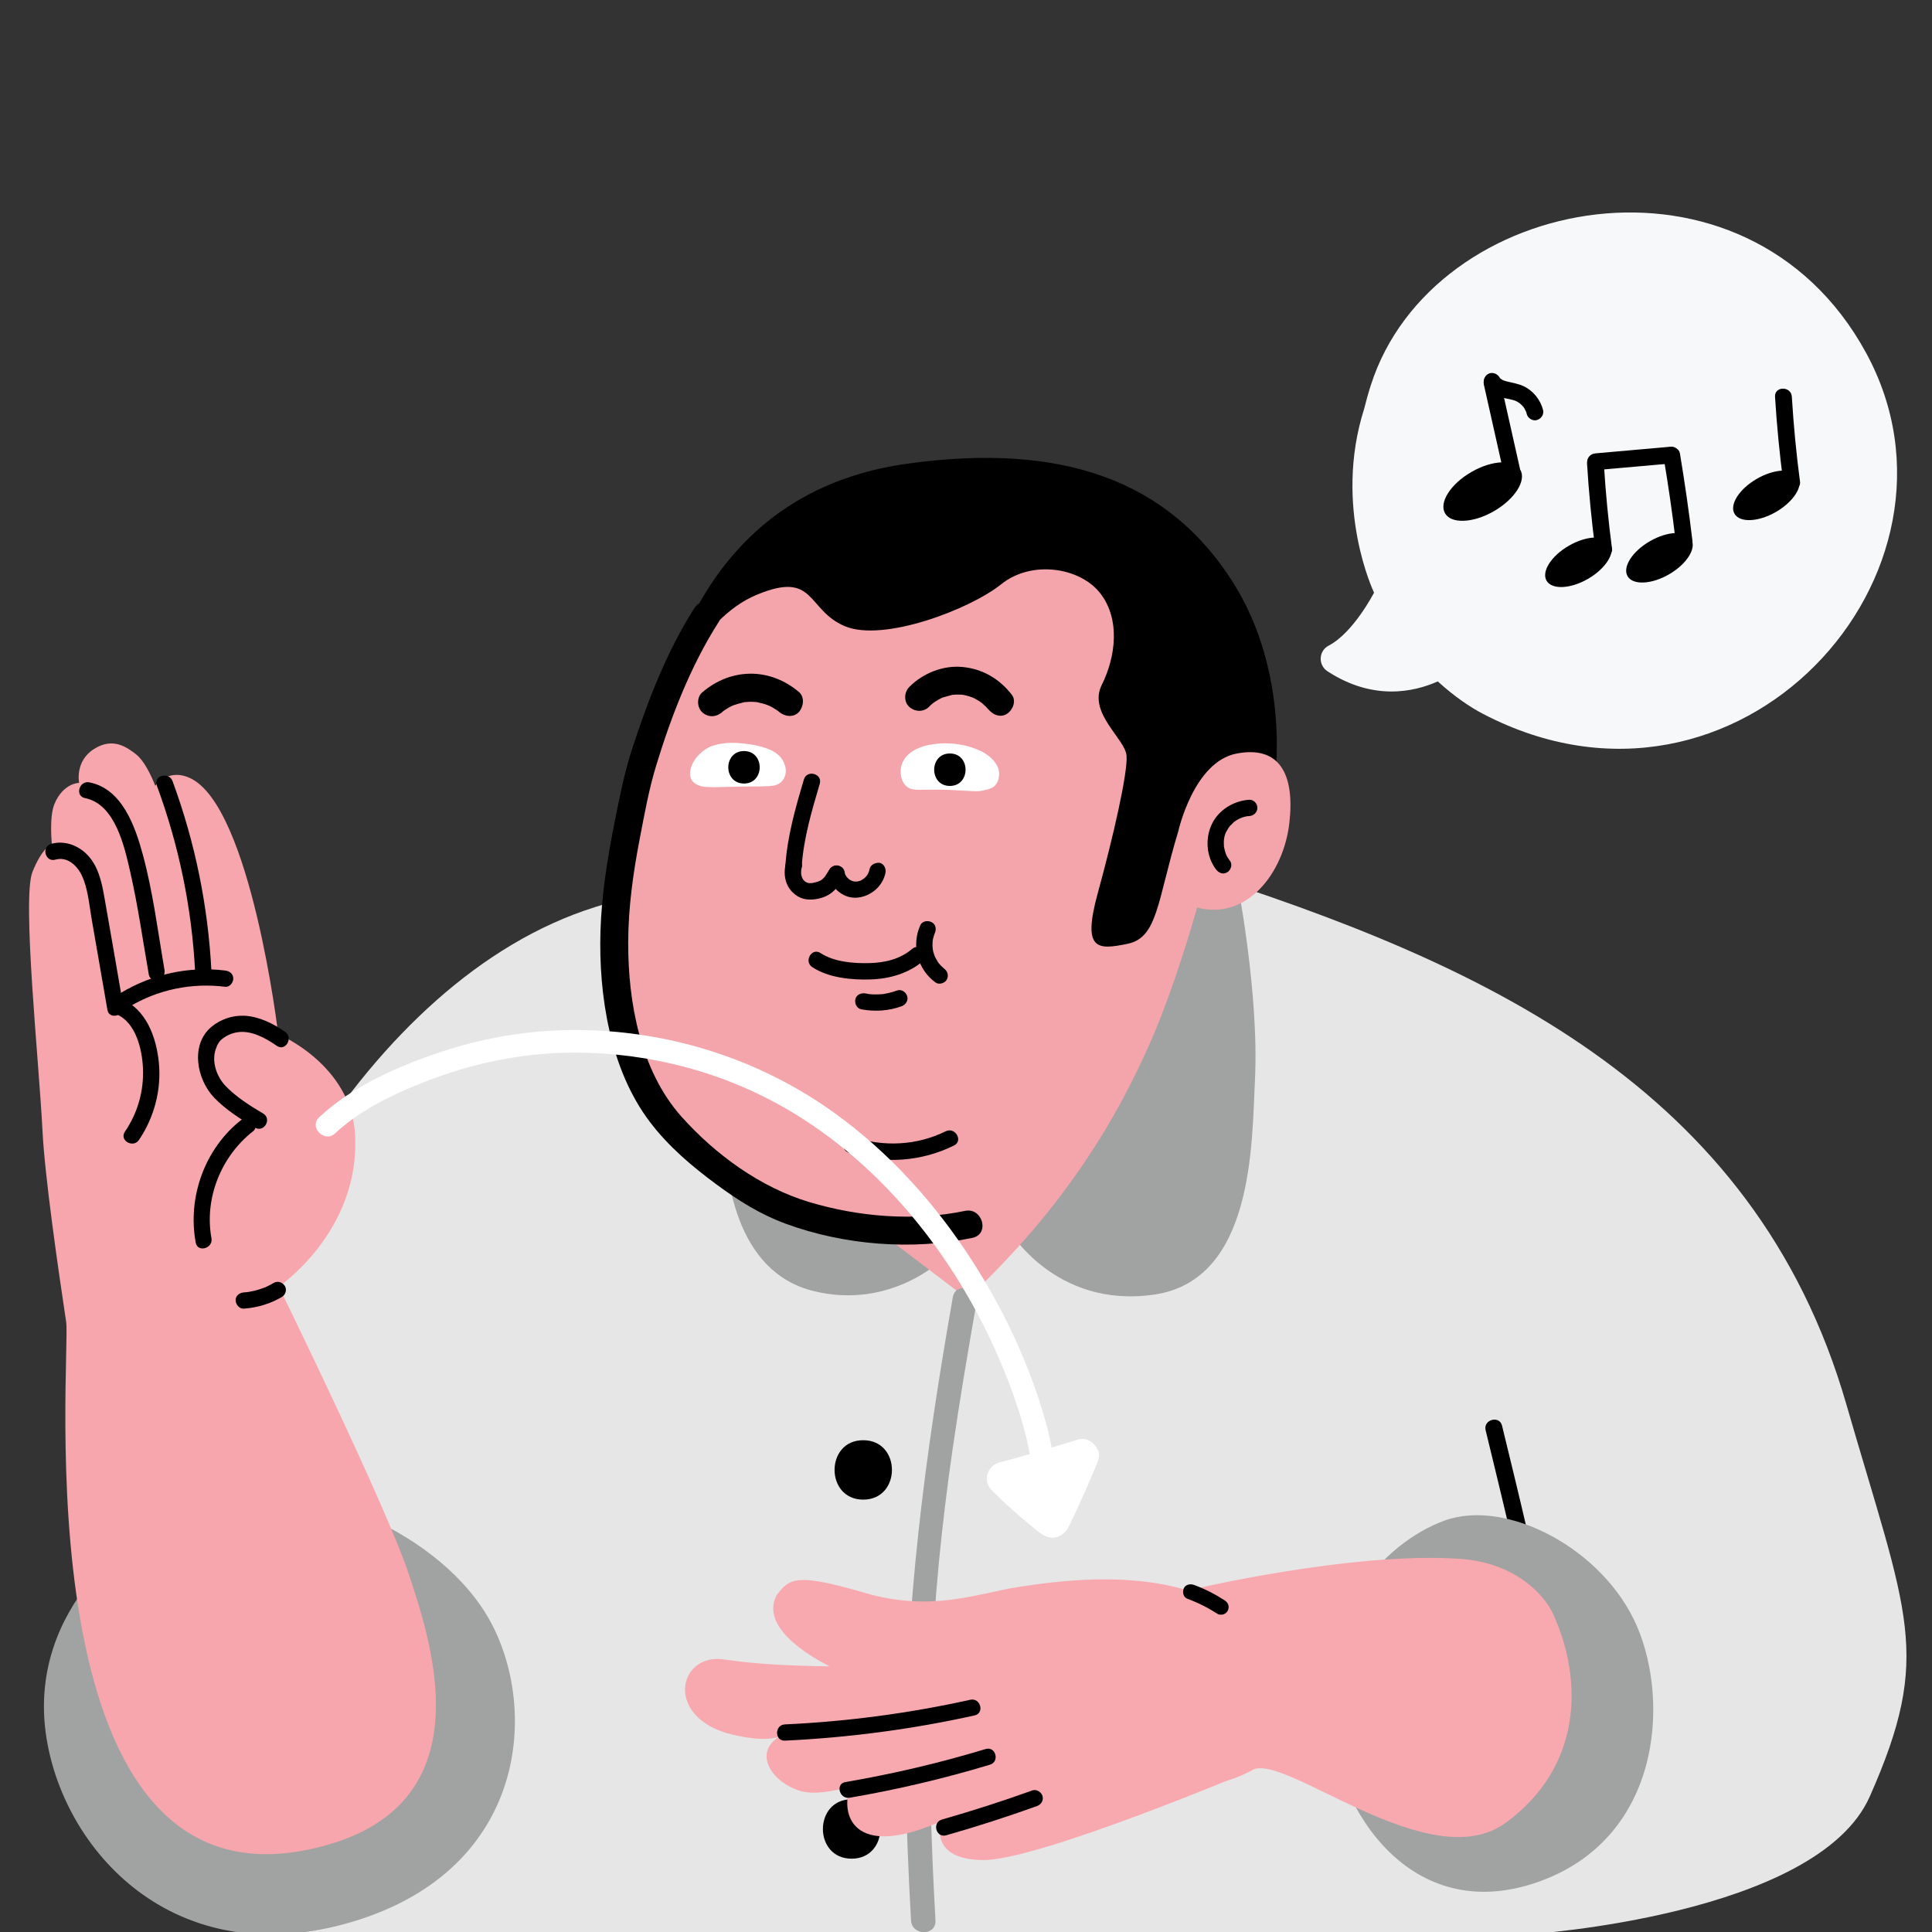<svg width="200" height="200" viewBox="0 0 200 200" fill="none" xmlns="http://www.w3.org/2000/svg">
<rect x="0" y="0" width="200" height="200" fill="#333333" stroke="none"/>
<g clip-path="url(#clip0_423_10229)">
<path d="M20.19 194C12.7 186.21 14.26 175.78 16.89 158.94C20.94 132.96 37.86 101.39 61.57 93.91C86.95 85.91 106.14 84.64 123.39 90.14C153.32 99.69 181.59 112.35 191.12 145.33C197.47 167.32 200.1 171.19 193.56 185.97C188.1 198.32 158.28 200.23 158.28 200.23H28.66C28.66 200.24 23.92 197.88 20.19 194Z" fill="#E7E6E6"/>
<path d="M127.92 90.42L120.42 91.01L104.41 127.28C104.41 127.28 109.2 135.53 119.51 134.01C129.82 132.49 129.58 118.3 129.91 111.87C130.38 102.6 127.92 90.42 127.92 90.42Z" fill="#A1A2A2"/>
<path d="M74.97 115.61C74.85 121.82 76.14 131.66 84.22 133.65C92.3 135.64 97.69 130.25 97.69 130.25L92.42 113.26L74.97 115.61Z" fill="#A1A2A2"/>
<path d="M131.92 81.23C131.92 81.23 133.77 69.85 127.54 60.13C120.91 49.78 110.02 45.76 93.92 48C77.82 50.24 71.23 61.9 68.46 72.34L112.32 79.51L109.42 98.14L119.79 98.02L131.92 81.23Z" fill="black"/>
<path d="M121.97 86.07C121.97 86.07 123.56 78.87 128 78.01C132.44 77.15 134.06 80.12 133.47 85.22C132.88 90.32 129.15 95.31 123.92 93.95C123.92 93.95 121.8 101.66 119.16 107.72C115.7 115.63 110.33 124.88 100.13 134.45L91.27 127.7C91.27 127.7 75.02 127.66 67.22 112.31C59.42 96.96 69.37 72.39 69.37 72.39C69.37 72.39 72.23 64.11 78.34 61.57C84.45 59.02 83.46 63.13 87.45 64.82C91.43 66.51 100.42 63.07 103.63 60.49C106.84 57.91 111.89 58.76 113.94 61.47C115.99 64.18 115.49 68.02 114.05 70.91C112.61 73.8 116.48 76.48 116.62 78.22C116.76 79.96 115.27 86.52 113.64 92.46C112.01 98.4 113.59 98.35 116.73 97.7C119.86 97.05 119.78 93.31 121.97 86.07Z" fill="#F4A5AB"/>
<path d="M90.02 89.96C90 90.07 89.97 90.18 89.93 90.28C89.87 90.44 89.9 90.29 89.94 90.27C89.93 90.27 89.87 90.42 89.86 90.43C89.83 90.48 89.8 90.54 89.77 90.59C89.76 90.61 89.66 90.76 89.73 90.65C89.8 90.55 89.7 90.68 89.68 90.71C89.64 90.76 89.6 90.8 89.55 90.84C89.51 90.88 89.48 90.91 89.44 90.94C89.31 91.06 89.42 90.93 89.45 90.94C89.43 90.93 89.2 91.1 89.17 91.12C89.13 91.14 89.08 91.19 89.03 91.19C89.13 91.15 89.15 91.14 89.09 91.16C89.06 91.17 89.03 91.18 89 91.19C88.95 91.21 88.9 91.22 88.85 91.23C88.83 91.24 88.6 91.28 88.71 91.26C88.82 91.24 88.61 91.26 88.59 91.26C88.57 91.26 88.41 91.24 88.39 91.25C88.43 91.22 88.57 91.28 88.41 91.25C88.36 91.24 88.31 91.23 88.26 91.21C88.22 91.2 88.13 91.15 88.09 91.15C88.17 91.15 88.22 91.21 88.1 91.15C88.06 91.13 88.01 91.1 87.97 91.07C87.93 91.05 87.76 90.96 87.95 91.06C87.87 91.02 87.79 90.92 87.73 90.86C87.69 90.82 87.63 90.77 87.61 90.72C87.7 90.9 87.63 90.74 87.6 90.69C87.56 90.63 87.46 90.5 87.46 90.42C87.5 90.52 87.51 90.54 87.49 90.48C87.48 90.45 87.47 90.42 87.46 90.39C87.44 90.33 87.43 90.27 87.41 90.21C87.31 89.78 86.79 89.48 86.36 89.62C85.91 89.77 85.66 90.2 85.77 90.67C86.08 92 87.39 93.07 88.78 92.92C90.16 92.78 91.37 91.75 91.66 90.37C91.75 89.94 91.53 89.43 91.07 89.32C90.64 89.27 90.12 89.5 90.02 89.96Z" fill="black"/>
<path d="M85.86 90.02C85.72 90.25 85.57 90.47 85.43 90.69C85.38 90.77 85.52 90.59 85.42 90.71C85.38 90.76 85.33 90.81 85.29 90.86C85.24 90.91 85.2 90.96 85.15 91C85.13 91.02 84.99 91.14 85.08 91.06C85.17 90.99 85.02 91.1 85 91.11C84.94 91.15 84.87 91.18 84.8 91.22C84.94 91.14 84.73 91.24 84.71 91.25C84.63 91.28 84.56 91.3 84.48 91.32C84.35 91.35 84.22 91.38 84.09 91.41C83.89 91.45 84.18 91.41 84 91.42C83.92 91.42 83.84 91.42 83.76 91.42C83.6 91.42 83.8 91.44 83.73 91.42C83.67 91.4 83.61 91.38 83.55 91.37C83.45 91.35 83.69 91.45 83.55 91.37C83.49 91.34 83.44 91.31 83.38 91.28C83.21 91.18 83.49 91.4 83.35 91.26C83.31 91.22 83.27 91.19 83.23 91.15C83.21 91.13 83.08 90.97 83.15 91.07C83.22 91.17 83.12 91.02 83.11 91C83.08 90.94 83.05 90.89 83.02 90.83C83.1 90.98 83.01 90.79 83 90.75C82.98 90.69 82.97 90.63 82.95 90.57C82.93 90.49 82.93 90.41 82.94 90.54C82.93 90.39 82.93 90.24 82.94 90.09C82.95 89.91 82.9 90.21 82.95 90.02C82.97 89.95 82.98 89.87 83 89.8C83.12 89.37 82.85 88.86 82.41 88.75C81.96 88.65 81.49 88.88 81.36 89.34C81.14 90.15 81.18 91.05 81.6 91.79C81.96 92.43 82.63 92.95 83.36 93.08C84.17 93.22 85.21 93.01 85.9 92.55C86.53 92.13 86.94 91.51 87.33 90.87C87.56 90.49 87.43 89.92 87.03 89.71C86.61 89.5 86.1 89.62 85.86 90.02Z" fill="black"/>
<path d="M83 89.6C83.21 86.71 84.04 83.91 84.86 81.14C85.17 80.09 83.53 79.64 83.22 80.69C82.35 83.61 81.51 86.55 81.3 89.6C81.27 90.06 81.71 90.45 82.15 90.45C82.64 90.45 82.97 90.06 83 89.6Z" fill="black"/>
<path d="M104.75 71.93C103.46 70.26 101.69 69.22 99.57 69.04C97.57 68.87 95.52 69.71 94.12 71.12C93.59 71.66 93.54 72.64 94.12 73.17C94.7 73.7 95.6 73.74 96.17 73.17C96.29 73.04 96.42 72.93 96.56 72.81C96.64 72.74 96.7 72.71 96.58 72.79C96.65 72.74 96.72 72.69 96.8 72.64C96.97 72.53 97.14 72.43 97.31 72.34C97.39 72.3 97.47 72.26 97.55 72.22C97.74 72.12 97.36 72.27 97.57 72.21C97.91 72.11 98.24 72.02 98.59 71.93C98.8 71.88 98.38 71.94 98.6 71.93C98.69 71.93 98.78 71.91 98.86 71.91C99.06 71.9 99.26 71.9 99.45 71.91C99.54 71.92 99.62 71.92 99.71 71.93C99.57 71.92 99.56 71.91 99.71 71.93C99.88 71.97 100.04 72 100.21 72.05C100.38 72.1 100.53 72.16 100.7 72.21C100.57 72.16 100.59 72.16 100.71 72.22C100.79 72.26 100.86 72.29 100.94 72.33C101.09 72.41 101.24 72.5 101.38 72.59C101.47 72.65 101.56 72.71 101.64 72.77C101.82 72.89 101.5 72.63 101.65 72.78C101.77 72.9 101.91 73.01 102.03 73.13C102.09 73.19 102.15 73.25 102.21 73.32C102.25 73.36 102.43 73.59 102.27 73.37C102.73 73.97 103.53 74.35 104.25 73.89C104.82 73.53 105.24 72.57 104.75 71.93Z" fill="black"/>
<path d="M82.7 71.63C81.29 70.44 79.55 69.73 77.69 69.74C75.83 69.75 74.09 70.47 72.69 71.68C72.11 72.18 72.14 73.22 72.69 73.73C73.3 74.29 74.12 74.26 74.74 73.73C74.81 73.67 74.87 73.62 74.94 73.56C74.82 73.65 74.83 73.65 74.96 73.55C75.11 73.45 75.25 73.36 75.4 73.27C75.53 73.19 75.67 73.12 75.81 73.06C75.87 73.03 75.93 73 75.99 72.98C75.85 73.04 75.85 73.04 76.01 72.98C76.35 72.87 76.68 72.78 77.02 72.7C77.33 72.63 76.81 72.7 77.16 72.68C77.34 72.67 77.51 72.65 77.69 72.65C77.87 72.65 78.04 72.66 78.22 72.67C78.64 72.69 77.95 72.61 78.36 72.69C78.71 72.76 79.04 72.84 79.38 72.96C79.45 72.99 79.75 73.12 79.52 73.01C79.68 73.08 79.84 73.16 79.99 73.25C80.14 73.34 80.29 73.43 80.44 73.53C80.51 73.58 80.58 73.63 80.65 73.68C80.53 73.59 80.54 73.6 80.66 73.7C81.24 74.19 82.15 74.31 82.71 73.7C83.19 73.14 83.32 72.16 82.7 71.63Z" fill="black"/>
<path d="M99.9 125.35C94.65 126.45 88.89 125.97 83.78 124.44C78.73 122.93 74.04 119.51 70.55 115.6C66.3 110.84 65.01 103.75 65.03 97.56C65.04 93.95 65.54 90.38 66.22 86.85C66.71 84.31 67.17 81.72 67.93 79.24C69.48 74.15 71.5 68.93 74.37 64.43C75.37 62.86 72.87 61.4 71.87 62.97C69.04 67.41 67.05 72.55 65.43 77.55C64.62 80.03 64.13 82.59 63.62 85.14C62.88 88.84 62.28 92.6 62.16 96.38C61.96 103.04 63.16 110.73 67.29 116.16C69.2 118.68 71.61 120.72 74.14 122.59C76.41 124.27 78.68 125.7 81.34 126.68C87.36 128.89 94.39 129.46 100.67 128.14C102.49 127.76 101.71 124.97 99.9 125.35Z" fill="black"/>
<path d="M97.9 117.11C94.93 118.58 91.45 118.76 88.32 117.69C87.28 117.34 86.84 118.98 87.87 119.33C91.44 120.55 95.39 120.25 98.76 118.58C99.74 118.1 98.88 116.63 97.9 117.11Z" fill="black"/>
<path d="M129.33 82.79C127.74 82.89 126.19 83.81 125.47 85.27C124.74 86.77 124.86 88.65 125.88 90C126.16 90.37 126.61 90.56 127.04 90.3C127.4 90.09 127.62 89.5 127.34 89.14C127.25 89.02 127.16 88.89 127.08 88.76C127.03 88.68 126.99 88.6 126.95 88.52C126.94 88.5 126.89 88.39 126.93 88.47C126.87 88.32 126.82 88.15 126.78 87.99C126.76 87.92 126.75 87.84 126.73 87.77C126.7 87.63 126.72 87.76 126.71 87.68C126.65 87.11 126.71 86.54 126.93 86.12C127.07 85.86 127.2 85.65 127.33 85.5C127.43 85.39 127.53 85.29 127.64 85.19C127.64 85.19 127.8 85.05 127.75 85.09C127.69 85.13 127.86 85.01 127.87 85C127.99 84.92 128.12 84.84 128.24 84.78C128.32 84.74 128.4 84.7 128.48 84.67C128.38 84.71 128.52 84.66 128.56 84.64C128.7 84.59 128.84 84.55 128.98 84.52C129.05 84.5 129.12 84.49 129.19 84.48C129.04 84.5 129.29 84.48 129.31 84.48C129.77 84.45 130.16 84.11 130.16 83.63C130.18 83.21 129.79 82.77 129.33 82.79Z" fill="black"/>
<path d="M95.28 95.76C94.32 97.85 94.98 100.36 96.85 101.71C97.21 101.97 97.81 101.78 98.01 101.41C98.24 100.97 98.09 100.52 97.71 100.25C97.58 100.16 97.78 100.31 97.7 100.24C97.66 100.2 97.62 100.17 97.58 100.13C97.51 100.07 97.44 100 97.37 99.93C97.3 99.86 97.24 99.78 97.18 99.71C97.3 99.85 97.2 99.74 97.17 99.7C97.14 99.66 97.11 99.61 97.08 99.57C96.97 99.4 96.88 99.21 96.78 99.03C96.73 98.92 96.85 99.22 96.78 99.02C96.76 98.98 96.75 98.94 96.73 98.9C96.69 98.8 96.66 98.69 96.63 98.59C96.6 98.5 96.58 98.4 96.57 98.3C96.57 98.28 96.54 98.14 96.54 98.14C96.54 98.14 96.56 98.32 96.55 98.17C96.53 97.96 96.52 97.76 96.54 97.55C96.54 97.5 96.55 97.44 96.55 97.39C96.56 97.22 96.53 97.5 96.55 97.39C96.57 97.29 96.58 97.2 96.61 97.1C96.64 96.99 96.67 96.89 96.7 96.79C96.71 96.75 96.73 96.71 96.74 96.67C96.81 96.46 96.66 96.83 96.76 96.63C96.95 96.23 96.89 95.7 96.46 95.47C96.07 95.26 95.48 95.33 95.28 95.76Z" fill="black"/>
<path d="M92.88 102.53C92.58 102.64 92.28 102.73 91.97 102.8C91.84 102.83 91.71 102.86 91.57 102.88C91.53 102.89 91.48 102.89 91.44 102.9C91.55 102.88 91.56 102.88 91.46 102.9C91.39 102.91 91.33 102.91 91.26 102.92C90.97 102.94 90.67 102.95 90.38 102.94C90.22 102.93 90.07 102.92 89.91 102.9C89.68 102.88 90.09 102.93 89.87 102.89C89.78 102.88 89.69 102.86 89.6 102.84C89.16 102.76 88.66 102.96 88.55 103.43C88.45 103.85 88.68 104.39 89.14 104.48C90.53 104.74 91.98 104.66 93.32 104.17C93.74 104.02 94.06 103.59 93.91 103.12C93.79 102.72 93.33 102.37 92.88 102.53Z" fill="black"/>
<path d="M98.64 134.27C95.78 150.53 93.6 166.78 93.76 183.32C93.81 188.48 94.02 193.65 94.31 198.8C94.4 200.42 96.93 200.43 96.84 198.8C96.36 190.28 96.1 181.74 96.42 173.21C96.71 165.45 97.5 157.72 98.61 150.04C99.34 144.99 100.19 139.96 101.07 134.94C101.36 133.35 98.92 132.67 98.64 134.27Z" fill="#A1A2A2"/>
<path d="M89.36 155.24C93.32 155.24 93.33 149.09 89.36 149.09C85.41 149.08 85.4 155.24 89.36 155.24Z" fill="black"/>
<path d="M88.16 192.41C92.12 192.41 92.13 186.26 88.16 186.26C84.2 186.26 84.19 192.41 88.16 192.41Z" fill="black"/>
<path d="M153.79 148.05C157.28 162.44 161.01 177.15 161.05 192.05C161.05 193.18 162.81 193.18 162.81 192.05C162.77 177 159.02 162.12 155.49 147.58C155.22 146.49 153.53 146.95 153.79 148.05Z" fill="black"/>
<path d="M151.64 161.33C153.1 163.05 155.14 164.29 157.34 164.79C157.79 164.89 158.31 164.65 158.42 164.18C158.52 163.73 158.29 163.21 157.81 163.1C157.31 162.99 156.82 162.83 156.34 162.64C156.29 162.62 156.23 162.59 156.31 162.63C156.24 162.6 156.18 162.57 156.11 162.54C155.99 162.49 155.88 162.43 155.76 162.37C155.53 162.25 155.31 162.13 155.09 162C154.88 161.87 154.68 161.74 154.48 161.6C154.42 161.56 154.36 161.52 154.31 161.47C154.27 161.44 154.21 161.39 154.28 161.45C154.18 161.37 154.08 161.29 153.98 161.21C153.58 160.87 153.21 160.49 152.87 160.09C152.57 159.74 151.93 159.76 151.63 160.09C151.29 160.46 151.32 160.95 151.64 161.33Z" fill="black"/>
<path d="M84.09 100.12C85.78 101.23 88.17 101.46 90.15 101.39C92.15 101.32 94.08 100.75 95.61 99.44C96.44 98.73 95.24 97.53 94.41 98.24C93.19 99.29 91.56 99.67 89.98 99.7C88.33 99.74 86.35 99.58 84.94 98.66C84.03 98.06 83.18 99.53 84.09 100.12Z" fill="black"/>
<path d="M103.43 80.2C103.51 78.87 101.99 77.96 101.54 77.75C100.57 77.3 99.13 76.84 97.25 76.97C94.17 77.19 93.42 78.65 93.27 79.44C93.14 80.1 93.31 81.33 94.29 81.66C94.82 81.84 95.95 81.7 97.96 81.76C99.87 81.82 101.13 82 101.73 81.84C102.33 81.69 103.34 81.63 103.43 80.2Z" fill="white"/>
<path d="M98.33 81.36C100.49 81.36 100.5 78 98.33 78C96.17 78 96.16 81.36 98.33 81.36Z" fill="black"/>
<path d="M71.5 79.6C71.8 78.31 73.08 77.47 73.54 77.29C74.54 76.91 75.62 76.77 77.49 77.03C80.55 77.47 81.08 78.54 81.3 79.4C81.47 80.05 81.21 81.04 80.21 81.3C79.67 81.44 78.48 81.4 76.59 81.43C74.67 81.46 73.09 81.57 72.51 81.37C71.92 81.17 71.22 80.79 71.5 79.6Z" fill="white"/>
<path d="M77.02 81.11C79.18 81.11 79.19 77.75 77.02 77.75C74.85 77.75 74.85 81.11 77.02 81.11Z" fill="black"/>
<path d="M22.11 155.22C12.81 157.97 3.36 166.95 4.67 178.86C5.98 190.77 17.32 204.26 35.82 199.13C54.33 194 55.82 177.4 50.87 168.05C45.93 158.7 31.42 152.47 22.11 155.22Z" fill="#A1A2A2"/>
<path d="M31.57 191.54C1.98 197.28 7.36 140.27 6.85 136.86C5.94 130.83 4.63 121.66 4.4 117.08C4.04 109.91 2.26 93.01 3.36 90.26C4.37 87.72 5.37 87.38 5.37 87.38C5.37 87.38 5.07 84.6 5.64 83.22C6.54 81.05 8.19 81.04 8.19 81.04C8.19 81.04 7.72 78.8 9.74 77.53C11.76 76.25 13.22 77.45 14 78.02C15.18 78.88 16.07 81.35 16.07 81.35C16.07 81.35 17.35 79.48 19.66 80.54C25.99 83.44 28.8 107.05 28.8 107.05C28.8 107.05 36.37 110.19 36.76 117.47C37.29 127.5 28.86 133.19 28.86 133.19C28.86 133.19 39.99 155.87 42.37 163.1C44.75 170.33 50.64 187.84 31.57 191.54Z" fill="#F6A6AC"/>
<path d="M25.03 115.89C21.21 118.85 19.39 123.91 20.26 128.63C20.45 129.7 22.08 129.24 21.89 128.18C21.13 124.02 22.91 119.66 26.23 117.08C26.59 116.8 26.52 116.18 26.23 115.89C25.87 115.53 25.39 115.61 25.03 115.89Z" fill="black"/>
<path d="M12.04 104.99C14.07 105.82 14.72 108.66 14.8 110.6C14.9 112.94 14.25 115.22 12.93 117.15C12.32 118.05 13.78 118.9 14.39 118C15.97 115.67 16.73 112.77 16.44 109.96C16.17 107.32 15.12 104.44 12.48 103.36C11.48 102.95 11.05 104.59 12.04 104.99Z" fill="black"/>
<path d="M29.51 106.81C28.29 105.96 26.8 105.22 25.3 105.15C24.08 105.09 22.85 105.51 21.91 106.28C19.66 108.13 20.37 111.76 22.17 113.63C23.36 114.87 24.91 115.86 26.39 116.73C27.33 117.28 28.18 115.83 27.24 115.27C25.88 114.47 24.46 113.57 23.36 112.43C22.44 111.47 21.88 109.92 22.33 108.62C22.52 108.06 22.71 107.76 23.09 107.48C23.52 107.16 24.04 106.94 24.57 106.86C26.02 106.63 27.51 107.47 28.66 108.27C29.56 108.88 30.4 107.42 29.51 106.81Z" fill="black"/>
<path d="M5.73 88.99C6.97 88.63 8.01 89.62 8.49 90.67C9.11 92.02 9.23 93.64 9.48 95.09C10.03 98.24 10.57 101.39 11.12 104.54C11.31 105.61 12.93 105.16 12.75 104.09C12.1 100.33 11.46 96.56 10.79 92.8C10.52 91.27 10.16 89.66 9.05 88.5C8.08 87.49 6.65 86.97 5.28 87.36C4.25 87.66 4.69 89.29 5.73 88.99Z" fill="black"/>
<path d="M8.8 82.62C11.94 83.24 12.88 87.65 13.48 90.25C14.28 93.75 14.78 97.33 15.4 100.86C15.58 101.93 17.21 101.48 17.03 100.41C16.34 96.43 15.84 92.35 14.78 88.45C13.99 85.54 12.64 81.65 9.25 80.99C8.19 80.78 7.73 82.41 8.8 82.62Z" fill="black"/>
<path d="M16.23 81.31C18.52 87.5 19.86 94 20.2 100.6C20.25 101.68 21.94 101.69 21.89 100.6C21.55 93.85 20.2 87.2 17.86 80.86C17.49 79.85 15.86 80.28 16.23 81.31Z" fill="black"/>
<path d="M13.37 104.23C16.36 102.43 19.85 101.72 23.31 102.15C23.76 102.21 24.15 101.72 24.15 101.31C24.15 100.81 23.76 100.52 23.31 100.47C19.58 100 15.74 100.84 12.52 102.78C11.59 103.33 12.44 104.79 13.37 104.23Z" fill="black"/>
<path d="M25.24 135.47C26.63 135.37 27.98 134.97 29.18 134.26C29.56 134.04 29.73 133.49 29.48 133.11C29.23 132.73 28.73 132.57 28.33 132.81C28.06 132.97 27.79 133.11 27.5 133.24C27.46 133.26 27.29 133.36 27.47 133.25C27.4 133.29 27.31 133.31 27.24 133.34C27.1 133.39 26.97 133.44 26.83 133.48C26.55 133.57 26.27 133.64 25.99 133.69C25.85 133.72 25.7 133.75 25.56 133.76C25.81 133.75 25.53 133.76 25.48 133.77C25.4 133.78 25.32 133.78 25.23 133.79C24.79 133.82 24.36 134.16 24.39 134.63C24.42 135.05 24.77 135.5 25.24 135.47Z" fill="black"/>
<path fill-rule="evenodd" clip-rule="evenodd" d="M86.82 172.5C86.82 172.5 79.87 172.55 75.01 171.79C70.15 171.03 68.67 177.9 75.87 179.58C79.9 180.52 80.96 179.62 80.96 179.62C77.97 181.14 79.53 184.24 82.63 185.33C84.17 185.87 86.02 185.42 88.01 185.03C86.98 187.76 88.23 192.59 97.4 188.55C97.4 188.55 96.06 192.55 101.84 192.55C107.62 192.55 129.64 183.25 129.64 183.25L116.86 174.59L87.53 171.21L86.82 172.5Z" fill="#F8A9AF"/>
<path d="M149.54 157.41C143.1 159.76 136.56 167.42 137.47 177.58C138.38 187.75 146.23 199.26 159.04 194.88C171.86 190.5 172.89 176.33 169.46 168.35C166.03 160.37 155.98 155.07 149.54 157.41Z" fill="#A1A2A2"/>
<path fill-rule="evenodd" clip-rule="evenodd" d="M80.43 165.09C81.76 163.32 82.58 162.87 89.51 164.89C96.45 166.92 101.18 164.95 105.37 164.29C109.57 163.64 116.63 162.73 122.95 164.64C122.95 164.64 139.9 160.59 151.14 161.37C156.65 161.75 159.79 164.88 160.81 167.15C163.92 174.06 163.75 182.92 155.88 188.69C148.01 194.46 132.98 181.37 129.64 183.23C125.49 185.55 122.74 184.35 116.67 185.8C116.67 185.8 108.18 182.82 109.26 179.99C110.35 177.15 104.58 176.24 97.86 175.42C91.15 174.6 90.87 175.13 85.83 172.48C80.81 169.86 79.22 167.22 80.43 165.09Z" fill="#F8A9AF"/>
<path fill-rule="evenodd" clip-rule="evenodd" d="M126.75 165.65C125.76 165.01 124.71 164.48 123.6 164.07C123.21 163.93 122.72 164.02 122.54 164.44C122.38 164.8 122.49 165.34 122.91 165.5C124.02 165.91 125.07 166.44 126.06 167.08C126.22 167.18 126.5 167.17 126.67 167.11C126.85 167.04 127.04 166.89 127.11 166.71C127.19 166.52 127.22 166.29 127.14 166.1C127.06 165.89 126.93 165.77 126.75 165.65Z" fill="black"/>
<path d="M81.25 180.19C87.86 179.88 94.43 179.01 100.89 177.58C101.95 177.35 101.5 175.72 100.44 175.96C94.12 177.36 87.71 178.21 81.25 178.51C80.17 178.56 80.17 180.24 81.25 180.19Z" fill="black"/>
<path d="M87.96 186.1C92.87 185.26 97.71 184.12 102.48 182.68C103.52 182.37 103.07 180.74 102.03 181.06C97.27 182.5 92.42 183.64 87.51 184.48C86.45 184.66 86.9 186.28 87.96 186.1Z" fill="black"/>
<path d="M97.95 189.99C101.11 189.09 104.24 188.08 107.33 186.97C107.76 186.82 108.05 186.4 107.92 185.93C107.81 185.52 107.31 185.19 106.88 185.34C103.79 186.45 100.66 187.46 97.5 188.36C96.46 188.67 96.9 190.29 97.95 189.99Z" fill="black"/>
<path d="M103.87 153.05C105.37 154.58 106.98 156 108.68 157.31C108.77 157.38 108.86 157.45 108.97 157.45C109.09 157.45 112.1 150.73 112.03 150.67C112.04 150.67 105.97 152.5 103.87 153.05Z" fill="white"/>
<path d="M102.66 154.26C104.01 155.62 105.43 156.9 106.92 158.1C107.39 158.47 107.84 158.9 108.41 159.09C109.21 159.35 110.04 158.99 110.48 158.31C110.57 158.16 110.65 158 110.73 157.84C111.52 156.23 112.25 154.58 112.96 152.93C113.16 152.46 113.37 151.99 113.56 151.52C113.72 151.12 113.87 150.66 113.7 150.23C113.36 149.38 112.55 148.74 111.58 149.03C108.87 149.85 106.16 150.69 103.42 151.41C102.55 151.64 101.93 152.65 102.22 153.53C102.51 154.43 103.4 154.98 104.34 154.73C107.08 154.01 109.79 153.17 112.5 152.35C111.79 151.95 111.09 151.55 110.38 151.15C110.37 151.13 110.41 150.21 110.38 150.27C110.37 150.28 110.37 150.3 110.37 150.31C110.34 150.36 110.33 150.42 110.31 150.48C110.28 150.55 110.25 150.62 110.22 150.69C110.2 150.73 110.18 150.77 110.17 150.82C110.09 151.01 110.37 150.35 110.25 150.62C110.02 151.15 109.79 151.68 109.56 152.21C109.04 153.38 108.51 154.56 107.96 155.72C107.86 155.92 107.77 156.12 107.67 156.32C107.64 156.38 107.6 156.45 107.57 156.51C107.47 156.75 107.79 156.24 107.78 156.25C108.03 156.1 108.29 155.96 108.54 155.81C108.84 155.81 109.15 155.81 109.45 155.81C109.52 155.83 109.97 156.15 109.67 155.92C109.57 155.84 109.47 155.76 109.37 155.68C109.15 155.51 108.93 155.33 108.72 155.15C108.31 154.81 107.9 154.46 107.5 154.11C106.68 153.38 105.88 152.63 105.11 151.85C104.48 151.21 103.3 151.17 102.68 151.85C102.02 152.52 101.98 153.58 102.66 154.26Z" fill="white"/>
<path d="M34.7 117.32C37.46 114.73 41.26 113 44.76 111.69C49.98 109.74 55.46 108.79 61.04 108.99C68.83 109.27 76.41 111.55 82.99 115.75C93.26 122.29 100.85 133.01 104.9 144.4C105.61 146.4 106.24 148.45 106.6 150.54C106.72 151.23 106.79 151.46 106.78 152.31C106.78 152.42 106.77 152.52 106.77 152.63C106.76 152.97 106.77 152.69 106.77 152.68C106.78 152.73 106.73 152.88 106.71 152.92C106.94 152.52 106.6 152.94 106.89 152.62C105.88 153.75 107.54 155.42 108.56 154.29C109.3 153.46 109.18 152.19 109.06 151.17C108.85 149.36 108.39 147.58 107.85 145.83C106.19 140.46 103.71 135.31 100.68 130.58C96.87 124.64 92.09 119.32 86.35 115.19C79.75 110.44 71.99 107.6 63.91 106.83C57.71 106.24 51.5 106.93 45.6 108.91C41.21 110.38 36.47 112.44 33.05 115.65C31.93 116.69 33.6 118.35 34.7 117.32Z" fill="white"/>
<path fill-rule="evenodd" clip-rule="evenodd" d="M142.24 61.35C142.24 61.35 137.98 52.48 141.22 42.31C141.42 41.51 141.64 40.7 141.91 39.87C148.27 19.98 180.74 13.75 193.16 36.5C205.58 59.23 179.94 87.66 153.54 73.91C152.21 73.22 150.55 72.1 148.84 70.54C146.29 71.67 142.1 72.54 137.42 69.49C136.43 68.84 136.5 67.37 137.55 66.83C140.12 65.49 142.24 61.35 142.24 61.35Z" fill="#F6F8F9"/>
<path d="M153.61 39.82C154.29 42.85 154.97 45.88 155.65 48.91C155.9 50.01 157.58 49.54 157.33 48.45C156.65 45.42 155.97 42.39 155.29 39.36C155.05 38.26 153.36 38.73 153.61 39.82Z" fill="black"/>
<path d="M154.657 52.913C156.809 51.671 158.03 49.756 157.384 48.637C156.738 47.518 154.469 47.618 152.317 48.86C150.165 50.103 148.944 52.018 149.59 53.137C150.236 54.256 152.505 54.156 154.657 52.913Z" fill="black"/>
<path d="M153.71 39.91C154.03 40.46 154.54 40.8 155.12 41.03C155.62 41.22 156.15 41.27 156.66 41.42C156.72 41.44 156.78 41.46 156.85 41.48C157.03 41.55 156.85 41.49 156.86 41.48C156.86 41.48 157.13 41.62 157.14 41.63C157.2 41.66 157.25 41.7 157.3 41.73C157.44 41.82 157.22 41.66 157.3 41.73C157.38 41.8 157.46 41.87 157.54 41.95C157.58 41.99 157.61 42.03 157.65 42.07C157.69 42.11 157.82 42.22 157.67 42.09C157.74 42.15 157.8 42.28 157.85 42.36C157.87 42.39 157.98 42.65 158 42.65C157.96 42.55 157.95 42.53 157.97 42.59C157.98 42.62 157.99 42.65 158 42.68C158.02 42.74 158.04 42.8 158.05 42.87C158.17 43.31 158.68 43.62 159.12 43.48C159.57 43.33 159.86 42.88 159.73 42.41C159.45 41.37 158.71 40.44 157.73 39.98C157.19 39.73 156.62 39.64 156.05 39.5C155.92 39.47 155.8 39.43 155.68 39.39C155.51 39.33 155.66 39.41 155.67 39.39C155.66 39.4 155.51 39.31 155.49 39.3C155.44 39.27 155.4 39.24 155.35 39.21C155.26 39.16 155.46 39.32 155.35 39.21C155.34 39.2 155.21 39.08 155.22 39.07C155.24 39.1 155.26 39.12 155.28 39.15C155.26 39.11 155.23 39.08 155.21 39.04C154.98 38.65 154.41 38.47 154.02 38.73C153.63 38.97 153.47 39.49 153.71 39.91Z" fill="black"/>
<path d="M164.29 48C164.47 50.95 164.76 53.9 165.14 56.83C165.2 57.3 165.5 57.7 166.01 57.7C166.43 57.7 166.94 57.3 166.88 56.83C166.49 53.9 166.21 50.95 166.03 48C165.97 46.89 164.22 46.88 164.29 48Z" fill="black"/>
<path d="M165.18 48.67C167.78 48.44 170.39 48.21 172.99 47.98C173.46 47.94 173.86 47.61 173.86 47.11C173.86 46.67 173.46 46.2 172.99 46.24C170.39 46.47 167.78 46.7 165.18 46.93C164.71 46.97 164.31 47.3 164.31 47.8C164.31 48.24 164.71 48.71 165.18 48.67Z" fill="black"/>
<path d="M172.22 47.37C172.7 50.23 173.12 53.1 173.46 55.98C173.52 56.45 173.82 56.85 174.33 56.85C174.76 56.85 175.26 56.45 175.2 55.98C174.84 52.95 174.4 49.92 173.9 46.91C173.82 46.45 173.25 46.19 172.83 46.3C172.33 46.44 172.14 46.91 172.22 47.37Z" fill="black"/>
<path d="M164.388 59.923C166.21 58.871 167.244 57.25 166.697 56.303C166.151 55.356 164.23 55.441 162.408 56.493C160.586 57.545 159.552 59.166 160.098 60.113C160.645 61.06 162.566 60.975 164.388 59.923Z" fill="black"/>
<path d="M172.776 59.456C174.598 58.403 175.632 56.783 175.085 55.836C174.539 54.889 172.618 54.974 170.796 56.026C168.974 57.078 167.94 58.699 168.486 59.646C169.033 60.593 170.954 60.508 172.776 59.456Z" fill="black"/>
<path d="M183.75 41.07C183.93 44.02 184.22 46.97 184.6 49.9C184.66 50.37 184.96 50.77 185.47 50.77C185.89 50.77 186.4 50.37 186.34 49.9C185.95 46.97 185.67 44.02 185.49 41.07C185.43 39.96 183.69 39.95 183.75 41.07Z" fill="black"/>
<path d="M183.847 52.995C185.669 51.943 186.703 50.322 186.156 49.375C185.61 48.428 183.689 48.514 181.867 49.566C180.045 50.618 179.011 52.238 179.557 53.185C180.104 54.132 182.025 54.047 183.847 52.995Z" fill="black"/>
</g>
<defs>
<clipPath id="clip0_423_10229">
<rect width="200" height="200" fill="white"/>
</clipPath>
</defs>
</svg>
